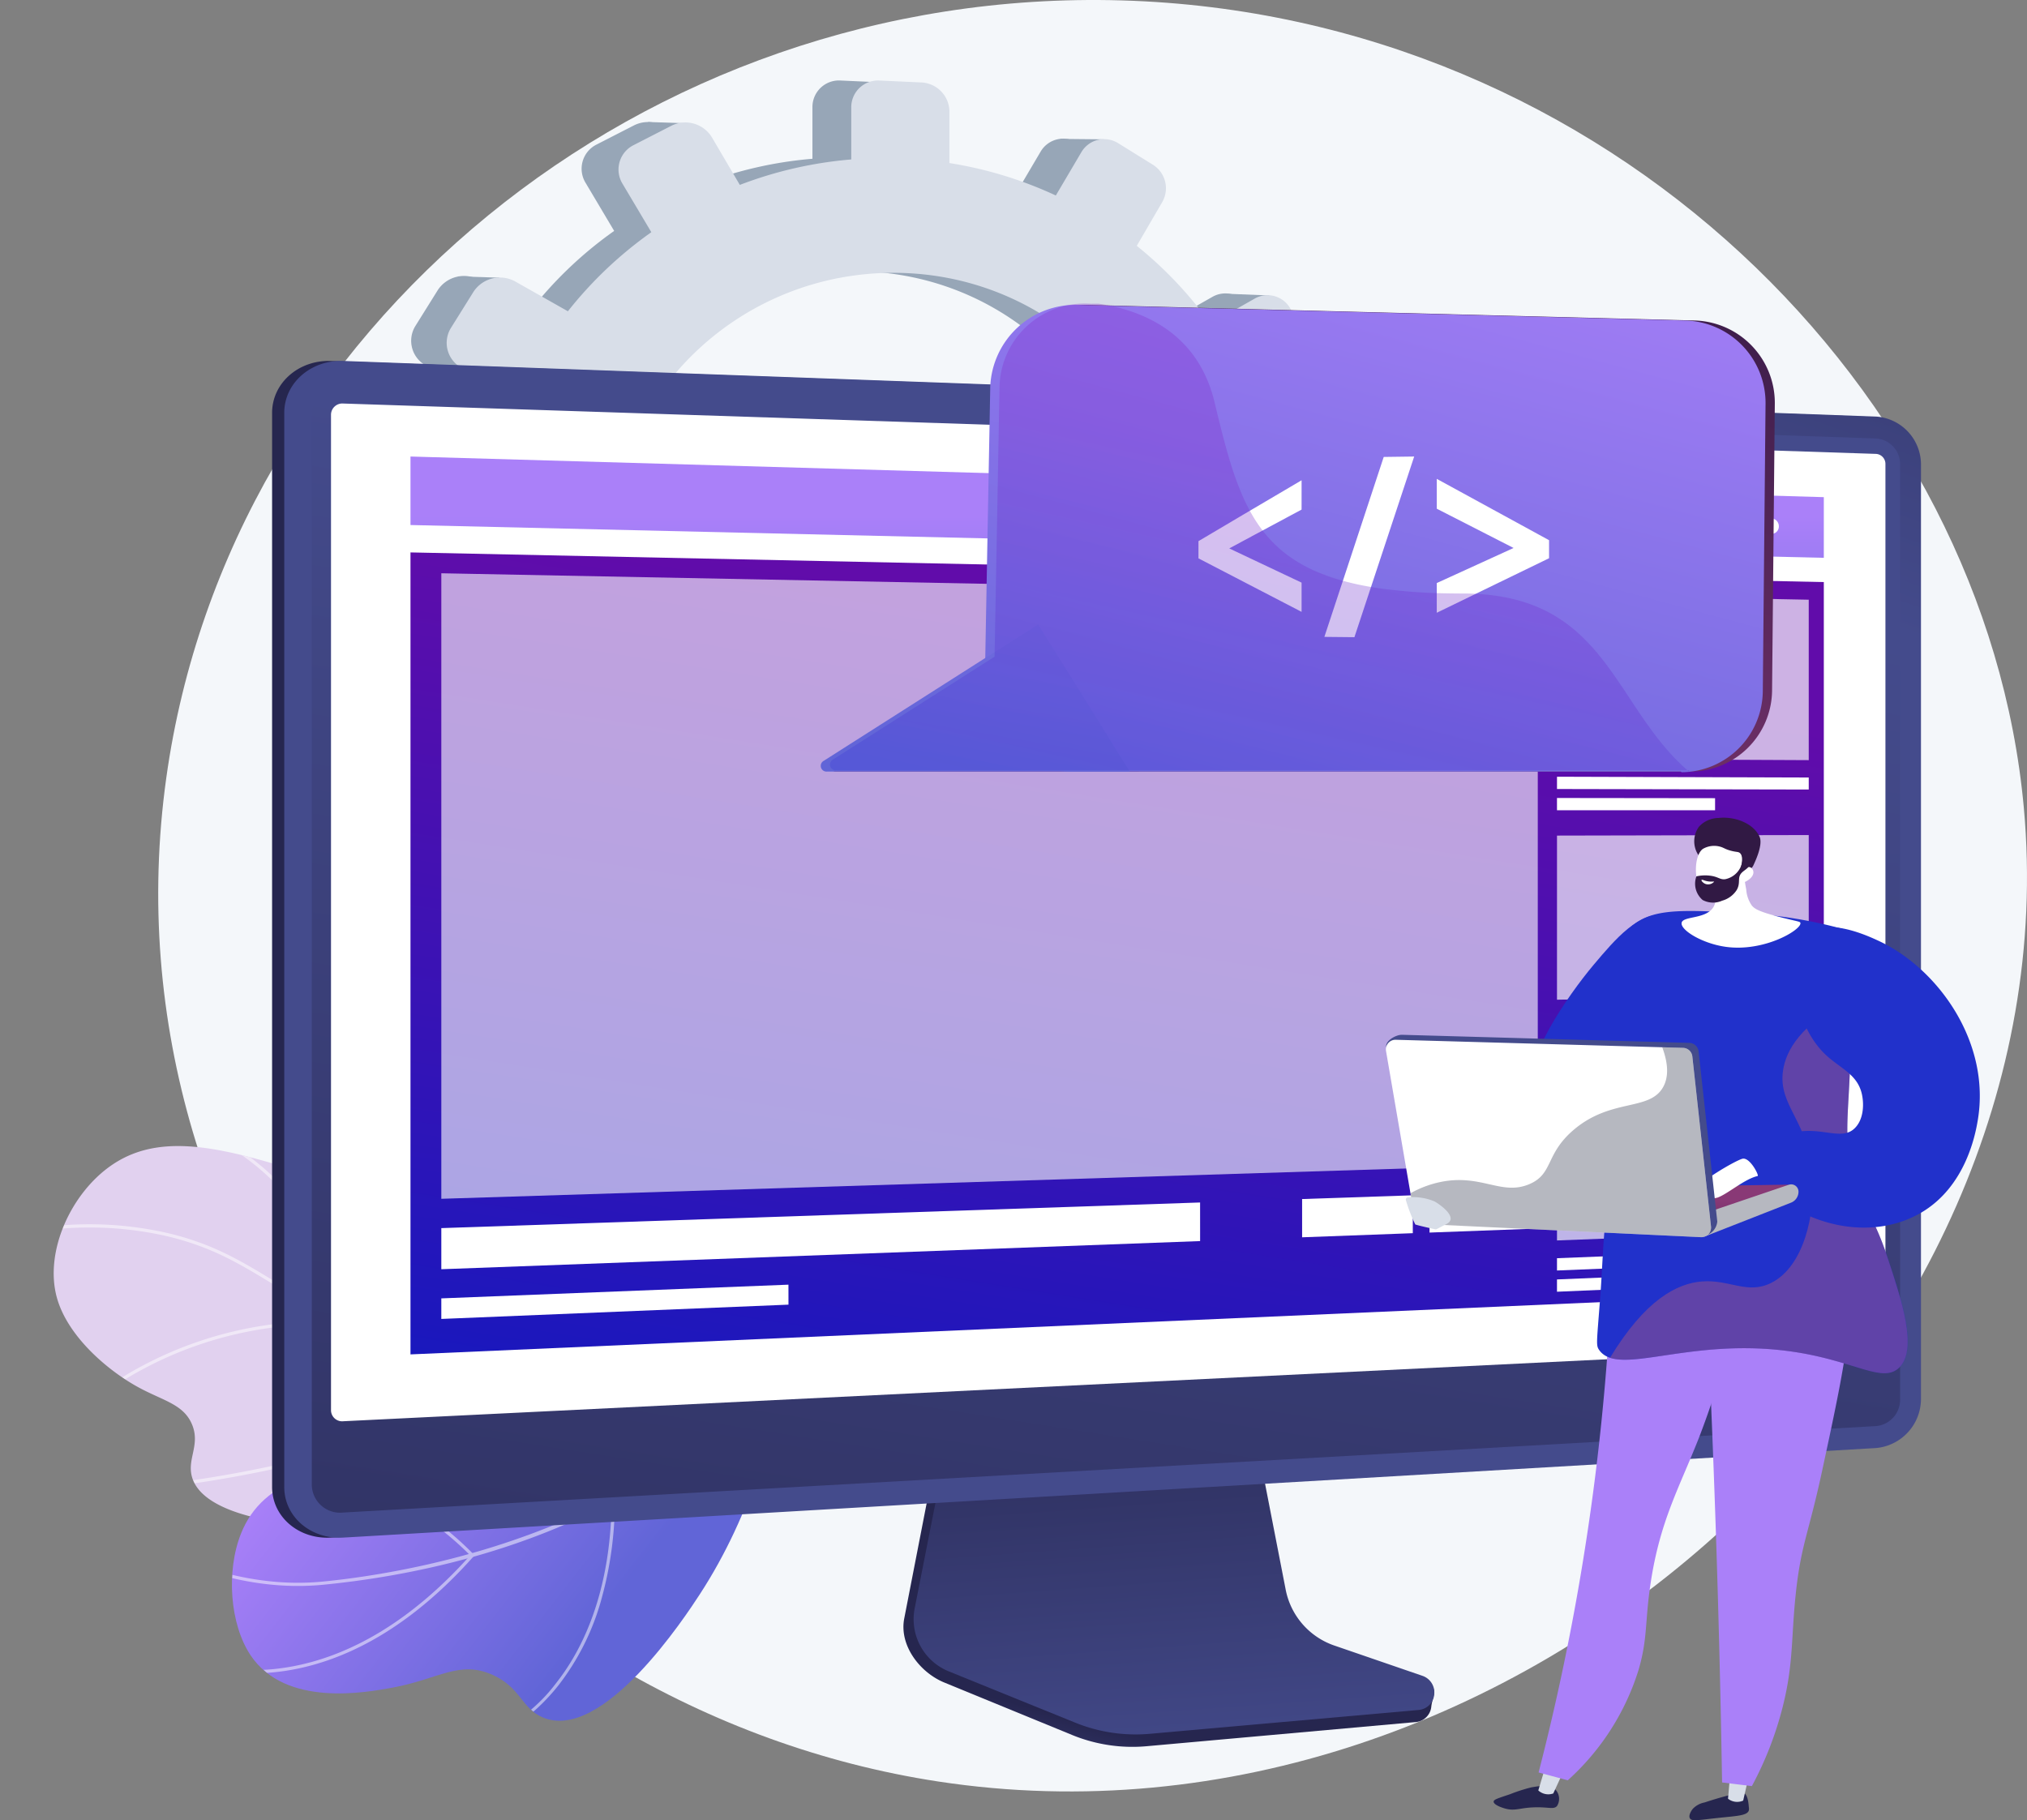<svg xmlns="http://www.w3.org/2000/svg" xmlns:xlink="http://www.w3.org/1999/xlink" width="314.828" height="282.745"><rect width="100%" height="100%" fill="#808080" stroke="none"/><defs><linearGradient id="a" y1=".5" x2="1" y2=".5" gradientUnits="objectBoundingBox"><stop offset="0" stop-color="#ffc444"/><stop offset=".996" stop-color="#f36f56"/></linearGradient><linearGradient id="b" x1=".68" y1=".118" x2=".419" y2=".784" gradientUnits="objectBoundingBox"><stop offset="0" stop-color="#aa80f9"/><stop offset=".996" stop-color="#6165d7"/></linearGradient><linearGradient id="f" x1=".104" y1=".52" x2=".271" y2=".496" gradientUnits="objectBoundingBox"><stop offset=".004" stop-color="#26264f"/><stop offset="1" stop-color="#444b8c"/></linearGradient><linearGradient id="g" x1=".224" y1="1.168" x2=".333" y2=".92" gradientUnits="objectBoundingBox"><stop offset="0" stop-color="#444b8c"/><stop offset=".996" stop-color="#26264f"/></linearGradient><linearGradient id="h" x1=".544" y1="1.144" x2=".375" y2="-.313" xlink:href="#g"/><linearGradient id="i" x1=".69" y1=".085" x2=".96" y2="-.45" xlink:href="#g"/><linearGradient id="j" x1=".574" y1=".133" x2=".226" y2="1.688" xlink:href="#g"/><linearGradient id="k" x1=".596" y1=".113" x2=".23" y2="1.443" gradientUnits="objectBoundingBox"><stop offset="0" stop-color="#610caa"/><stop offset="1" stop-color="#001cc4"/></linearGradient><linearGradient id="l" x1=".499" y1=".59" x2=".478" y2="3.084" xlink:href="#b"/><linearGradient id="m" x1="-15.892" y1=".327" x2="-14.895" y2=".327" xlink:href="#g"/><linearGradient id="n" x1="-6.547" y1="-1.622" x2="-5.584" y2="-1.622" xlink:href="#g"/><linearGradient id="o" x1="-4.126" y1=".836" x2="-4.927" y2=".171" xlink:href="#b"/><linearGradient id="p" x1="-9.487" y1=".854" x2="-10.621" y2=".205" xlink:href="#b"/><linearGradient id="q" x1="-4.172" y1="1.627" x2="-3.919" y2=".675" xlink:href="#a"/><linearGradient id="r" x1="-3.578" y1="3.338" x2="-3.699" y2=".667" gradientUnits="objectBoundingBox"><stop offset="0" stop-color="#311944"/><stop offset="1" stop-color="#893976"/></linearGradient><linearGradient id="s" x1="-2.177" y1=".691" x2="-2.366" y2=".249" xlink:href="#g"/><linearGradient id="t" x1="-3.1" y1=".5" x2="-2.1" y2=".5" gradientUnits="objectBoundingBox"><stop offset="0" stop-color="#4600de"/><stop offset="1" stop-color="#0e142f"/></linearGradient><linearGradient id="u" x1="-15.726" y1=".156" x2="-16.404" y2="-1.387" gradientUnits="objectBoundingBox"><stop offset="0" stop-color="#311944"/><stop offset="1" stop-color="#6b3976"/></linearGradient><linearGradient id="v" x1="-18.464" y1="-.305" x2="-19.249" y2="-2.495" xlink:href="#u"/><linearGradient id="w" x1=".861" y1="-.292" x2=".164" y2="1.25" xlink:href="#r"/><linearGradient id="x" x1="2.234" y1="-3.826" x2=".474" y2="1.046" xlink:href="#r"/><linearGradient id="y" x1=".861" y1="-.291" x2=".164" y2="1.248" xlink:href="#b"/><linearGradient id="z" x1="2.231" y1="-3.836" x2=".474" y2="1.047" xlink:href="#b"/><linearGradient id="aa" x1=".66" y1=".41" x2=".268" y2="1.363" gradientUnits="objectBoundingBox"><stop offset="0" stop-color="#8129cc"/><stop offset=".97" stop-color="#273edb"/><stop offset="1" stop-color="#001cc4"/></linearGradient><clipPath id="c"><path d="M841.692 2116.913c-4.893-5.17-11.261-13.474-13.692-24.824-3.187-14.886 3.2-21.933 4-46.767.507-15.7.7-26.666-6.853-32.985-5.921-4.952-15.894-6.459-22.232-2.572-5.27 3.232-8.643 10.573-9.855 15.883-.988 4.328-.592 7.537-3.248 9.69-2.715 2.2-5.416.7-7.927 2.3-5.093 3.245-2.961 15.122-2.617 17.041 3.833 21.352 22.385 36.7 30.559 43.3a131.415 131.415 0 0031.865 18.934z" transform="translate(-778.534 -2007.562)" fill="url(#a)"/></clipPath><clipPath id="e"><path d="M615.876 2474.549c-11.14 1.492-25.544 1.8-39.94-2.623-3.674-1.13-26.37-8.11-25.078-18.207.455-3.557 3.5-4.5 4.194-9.241.82-5.622-2.934-7.9-6.157-14.369-1.923-3.859-7.552-15.153-1.3-22.6 3.734-4.448 11.54-7.32 17.843-6.668 9.244.955 13.441 9.3 20.3 23.547 6.079 12.628 5.359 16.009 9.9 25.026 3.362 6.696 9.246 15.751 20.238 25.135z" transform="translate(-544.725 -2400.753)" fill="url(#b)"/></clipPath></defs><path d="M174.217.063C99.917-2.101 35.55 51.069 25.826 120.834c-10.632 76.279 47.885 144.911 119.887 155.9 89.559 13.677 176.425-65.422 168.625-151.234C308.463 60.85 249.748 2.263 174.217.063z" fill="#f4f7fa"/><path d="M122.524 193.85c-6.318 3.278-16.056 7.11-27.636 6.319-15.188-1.04-20.201-9.122-43.853-16.736-14.952-4.815-25.44-8.023-33.596-2.505-6.392 4.327-10.59 13.498-8.6 20.662 1.654 5.957 7.78 11.223 12.551 13.852 3.888 2.142 7.082 2.646 8.42 5.793 1.366 3.216-.82 5.399.025 8.253 1.716 5.79 13.72 7.015 15.66 7.213 21.581 2.201 41.448-11.402 50.046-17.44a131.415 131.415 0 0026.983-25.412z" fill="#e1d1ef"/><g clip-path="url(#c)" transform="rotate(-74 148.908 112.21)"><g opacity=".5" style="mix-blend-mode:soft-light;isolation:isolate" fill="#fff"><path d="M68.839 113.622l.2-.455c-15.462-6.951-34.606-19.135-38-37.709-1.249-6.83-.249-13.773 1.134-23.383a131.153 131.153 0 013.88-17.72c1.7-6.159 3.045-11.024 2.738-18.218a54.5 54.5 0 00-5.836-21.86l-.447.221a54.006 54.006 0 015.785 21.66c.3 7.116-1.031 11.947-2.72 18.063a131.55 131.55 0 00-3.893 17.781c-1.338 9.293-2.394 16.634-1.131 23.544 1.615 8.837 6.961 17.088 15.888 24.523a97.377 97.377 0 0022.402 13.553z"/><path d="M32.702 46.687l.264-.1a36.881 36.881 0 0010.775-6.969 38.219 38.219 0 0012.313-25.6l-.5-.041a37.729 37.729 0 01-12.153 25.277 37.221 37.221 0 01-10.348 6.765 59.162 59.162 0 00-15.623-28.6A42.736 42.736 0 006.601 9.361l-.207.453a42.266 42.266 0 0110.7 7.975 58.732 58.732 0 0115.538 28.627z"/><path d="M30.339 67.5l.111-.143a106.577 106.577 0 0112.482-13.183c6.875-5.988 22.224-7.3 22.378-7.311l-.04-.5c-.156.013-15.668 1.338-22.665 7.432a107.213 107.213 0 00-12.436 13.11C14.506 61.041-.311 22.68-.46 22.291l-.466.178a187.634 187.634 0 009.481 20.284c7.64 13.971 14.912 22.275 21.614 24.682z"/><path d="M44.136 98.046l-.222-.445c-3.656-7.324-2.621-14.727 3.076-22a41.238 41.238 0 019.751-8.807l-.258-.426a41.792 41.792 0 00-9.877 8.915c-5.634 7.189-6.79 14.816-3.357 22.09a97.142 97.142 0 01-16.9-5.369c-8.992-3.749-21.737-10.606-31.393-21.99l-18.761-22.118-.38.322 18.761 22.119C4.299 81.8 17.124 88.7 26.17 92.47a94.477 94.477 0 0017.481 5.49z"/></g></g><path d="M615.876 2474.549c-11.14 1.492-25.544 1.8-39.94-2.623-3.674-1.13-26.37-8.11-25.078-18.207.455-3.557 3.5-4.5 4.194-9.241.82-5.622-2.934-7.9-6.157-14.369-1.923-3.859-7.552-15.153-1.3-22.6 3.734-4.448 11.54-7.32 17.843-6.668 9.244.955 13.441 9.3 20.3 23.547 6.079 12.628 5.359 16.009 9.9 25.026 3.362 6.696 9.246 15.751 20.238 25.135z" transform="rotate(-74 -1133.534 1669.837)" fill="url(#b)"/><g clip-path="url(#e)" transform="rotate(-74 187.057 108.023)"><g opacity=".5" style="mix-blend-mode:soft-light;isolation:isolate" fill="#fff"><path d="M91.269 76.861a74.239 74.239 0 0028.087-5.743l-.188-.461a71.683 71.683 0 01-35.191 5.3c-41.363-4.582-61.724-48.3-66.979-61.6-2.982-7.541-3.694-16.22-2.118-25.8l-.492-.081c-1.591 9.666-.869 18.435 2.146 26.061 4.325 10.938 12.2 26.767 25.184 40.053 12.487 12.783 26.687 20.136 42.2 21.855a66.63 66.63 0 007.351.416z"/><path d="M27.404 35.879l.118-.191a46.227 46.227 0 004.433-10.617c1.637-5.8 2.856-14.526-.64-23.171l-.462.187c3.44 8.509 2.239 17.114.626 22.834a46.7 46.7 0 01-4.267 10.313C1.638 22.864-.362 5.264-.364.153A2.284 2.284 0 00-.37-.104l-.494.064v.193c0 5.2 2.032 23.128 28.064 35.628z"/><path d="M26.332 56.703a57.253 57.253 0 0015.417-2.26l.128-.036.042-.126a71.3 71.3 0 00.918-33.063L39.045 2.644l-.488.1 3.792 18.575a71.163 71.163 0 01-.864 32.682c-14.125 3.916-23.965 1.894-29.739-.5a24.986 24.986 0 01-9.26-6.215l-.387.314c.121.15 3.049 3.7 9.426 6.349a38.388 38.388 0 0014.807 2.754z"/></g></g><g fill="#97a6b7"><path d="M200.404 78.095l-8.229.014a58.636 58.636 0 00-3.818-15.556l6.958-4.035a4.115 4.115 0 001.456-5.561l-2.924-5.258a4.011 4.011 0 00-5.473-1.621l-6.871 3.9a60.48 60.48 0 00-11.338-12l3.952-6.789a4.273 4.273 0 00-1.506-5.732l-5.26-3.264a4.068 4.068 0 00-5.695 1.309l-3.961 6.719a61.559 61.559 0 00-16.39-5v-7.968a4.535 4.535 0 00-4.326-4.454l-6.4-.292a4.121 4.121 0 00-4.394 4.1v8.056a62.292 62.292 0 00-17.163 3.922l-4.275-7.283a4.791 4.791 0 00-6.236-1.847l-5.856 3a4.2 4.2 0 00-1.694 5.963l4.429 7.451a61.858 61.858 0 00-12.855 12.195l-8.012-4.533a4.873 4.873 0 00-6.506 1.5l-3.522 5.641a4.373 4.373 0 001.758 6.162l8.29 4.588a59.2 59.2 0 00-4.527 16.9l-9.944.017a4.709 4.709 0 00-4.853 4.531v6.642a4.629 4.629 0 004.853 4.462l10.208-.127a58.625 58.625 0 004.983 16.432l-9.01 5.114a4.411 4.411 0 00-1.758 6.186l3.522 5.591a4.837 4.837 0 006.506 1.4l9.113-5.285a60.771 60.771 0 0012.576 11.24l-5.254 8.913a4.164 4.164 0 001.694 5.939l5.856 2.921a4.837 4.837 0 006.236-1.935l5.211-8.951a61.826 61.826 0 0016.227 3.364v9.978a4.053 4.053 0 004.394 4.04l6.4-.383a4.615 4.615 0 004.326-4.515v-9.87a62.24 62.24 0 0015.517-4.8l4.835 8.133a4.039 4.039 0 005.695 1.228l5.26-3.338a4.31 4.31 0 001.506-5.753l-4.693-8a61.728 61.728 0 0011.122-11.424l7.827 4.332a4.05 4.05 0 005.473-1.7l2.924-5.3a4.08 4.08 0 00-1.456-5.54l-7.569-4.282a59.2 59.2 0 004.208-15.261l8.45-.105a4.06 4.06 0 003.939-4.11v-5.959a3.991 3.991 0 00-3.936-4.052zM133.783 127.2c-24.35.9-44.727-17.994-44.727-42.239s20.377-43.4 44.727-42.81c23.522.572 42.012 19.483 42.012 42.256s-18.489 41.92-42.012 42.793z"/><path d="M106.537 19.151l-5.861-.2-2.021 5.255zm58.117 2.425l6.758.067v4.985zm25.753 24.048l6.737.272-1.684 3.773zm10.58 32.541l6.8.539-2.223 3.3zm-11.318 46.687l6.6.943.808-5.389zm-25.263 24.319l5.928 1.078.472-4.379zm-29.641 10.509l-5.322-.943 4.581-6.8zm-28.834-5.726l-6.2-1.28 4.783-5.794zM71.102 42.932l6.467.2-2.56 4.716zM58.235 93.66l5.928.876-.472-4.851zm12.733 35.502l5.794.943.472-3.84z"/></g><path d="M207.052 78.629l-8.294.018a59.1 59.1 0 00-3.85-15.682l7.015-4.068a4.149 4.149 0 001.468-5.606l-2.948-5.3a4.045 4.045 0 00-5.518-1.634l-6.928 3.932a60.983 60.983 0 00-11.439-12.101l3.985-6.844a4.308 4.308 0 00-1.519-5.779l-5.3-3.29a4.1 4.1 0 00-5.742 1.319l-3.994 6.774a62.068 62.068 0 00-16.526-5.039v-8.032a4.572 4.572 0 00-4.362-4.49l-6.457-.295a4.155 4.155 0 00-4.43 4.135v8.121a62.815 62.815 0 00-17.305 3.954l-4.31-7.342a4.831 4.831 0 00-6.288-1.862l-5.905 3.028a4.235 4.235 0 00-1.708 6.012l4.466 7.512a62.361 62.361 0 00-12.959 12.282l-8.078-4.57a4.914 4.914 0 00-6.56 1.507l-3.551 5.687a4.409 4.409 0 001.772 6.212l8.359 4.625a59.676 59.676 0 00-4.564 17.04l-10.027.017a4.748 4.748 0 00-4.893 4.568v6.7a4.667 4.667 0 004.893 4.5l10.293-.128a59.1 59.1 0 005.024 16.566l-9.085 5.155a4.447 4.447 0 00-1.772 6.237l3.551 5.637a4.877 4.877 0 006.56 1.415l9.189-5.328a61.278 61.278 0 0012.68 11.332l-5.3 8.985a4.2 4.2 0 001.708 5.988l5.9 2.944a4.878 4.878 0 006.288-1.951l5.254-9.024a62.342 62.342 0 0016.362 3.392v10.06a4.086 4.086 0 004.431 4.073l6.457-.386a4.653 4.653 0 004.362-4.552v-9.951a62.762 62.762 0 0015.645-4.837l4.875 8.2a4.073 4.073 0 005.742 1.238l5.3-3.365a4.345 4.345 0 001.518-5.8l-4.732-8.061a62.236 62.236 0 0011.215-11.517l7.892 4.367a4.083 4.083 0 005.518-1.712l2.948-5.342a4.113 4.113 0 00-1.468-5.585l-7.632-4.317a59.667 59.667 0 004.243-15.385l8.521-.106a4.094 4.094 0 003.972-4.144v-6.014a4.024 4.024 0 00-3.962-4.093zm-67.173 49.506c-24.552.911-45.1-18.141-45.1-42.583s20.546-43.756 45.1-43.159c23.717.577 42.36 19.642 42.36 42.6s-18.642 42.261-42.359 43.141z" fill="#d8dee8"/><path d="M621.9 1192.972c-5.043.295-9.166-3.231-9.166-7.86v-166.856c0-4.63 4.123-8.246 9.166-8.063l238.063 8.639a7.47 7.47 0 016.982 7.548v144.98a7.675 7.675 0 01-6.982 7.7z" transform="translate(-570.473 -954.123)" fill="url(#f)"/><path d="M1650.07 2668.129a11.623 11.623 0 01-7.451-8.877l-5.538-28.758-47.375 1.765-5.83 29.96c-.817 4.2 2.452 8.406 6.217 9.951l19.821 8.136a24.668 24.668 0 0011.588 1.762l41.888-3.76a2.662 2.662 0 002.349-2.415c.142-1.3 1-2.75-.167-3.157z" transform="translate(-1443.431 -2410.812)" fill="url(#g)"/><path d="M1664.76 2655.02a11.512 11.512 0 01-7.444-8.765l-5.532-28.4-46.22 1.745-5.825 29.583a8.741 8.741 0 005.1 9.823l19.8 8.035a24.9 24.9 0 0011.576 1.74l41.846-3.713a2.642 2.642 0 002.347-2.385 2.716 2.716 0 00-1.76-2.888z" transform="translate(-1457.652 -2399.452)" fill="url(#h)"/><path d="M640.57 1192.972c-5.043.295-9.166-3.231-9.166-7.86v-166.856c0-4.63 4.123-8.246 9.166-8.063l238.063 8.639a7.47 7.47 0 016.982 7.548v144.98a7.675 7.675 0 01-6.982 7.7z" transform="translate(-587.254 -954.123)" fill="url(#i)"/><path d="M916.719 1056.9l-238.063-8.159a4.51 4.51 0 00-4.888 4.31v166.487a4.394 4.394 0 004.888 4.2l238.063-13.429a4.1 4.1 0 003.739-4.118v-145.253a3.987 3.987 0 00-3.739-4.038z" transform="translate(-625.339 -988.784)" fill="url(#j)"/><path d="M53.316 220.773a1.729 1.729 0 01-1.905-1.652V64.365a1.762 1.762 0 011.905-1.682l238.063 7.823a1.558 1.558 0 011.461 1.575v135.415a1.589 1.589 0 01-1.461 1.6z" fill="#fff"/><path d="M1045.1 1419.719l-219.514 9.64v-124.578l219.514 4.608z" transform="translate(-761.83 -1218.97)" fill="url(#k)"/><path d="M1045.1 1173.009l-219.514-5.094v-10.64l219.514 6.311z" transform="translate(-761.83 -1086.359)" fill="url(#l)"/><path d="M266.6 81.505a1.165 1.165 0 01-1.184 1.188 1.24 1.24 0 01-1.185-1.25 1.165 1.165 0 011.185-1.188 1.241 1.241 0 011.184 1.25zm4.858.127a1.161 1.161 0 01-1.177 1.185 1.236 1.236 0 01-1.179-1.246 1.16 1.16 0 011.179-1.185 1.236 1.236 0 011.177 1.246zm4.827.125a1.156 1.156 0 01-1.171 1.182 1.23 1.23 0 01-1.172-1.242 1.155 1.155 0 011.172-1.182 1.231 1.231 0 011.171 1.242z" fill="#fff"/><path d="M238.844 180.866l-170.3 5.352V89.051l170.3 3.3z" fill="#fff" opacity=".615"/><g fill="#fff"><path d="M280.928 118.078l-39.1-.184V92.401l39.1.757z" opacity=".68"/><path d="M280.928 122.643l-39.1-.079v-1.909l39.1.122zm-14.547 3.224h-24.555v-1.909l24.555.03z"/></g><g fill="#fff"><path d="M280.928 154.635l-39.1.656v-25.493l39.1-.083z" opacity=".68"/><path d="M280.928 159.201l-39.1.76v-1.909l39.1-.718zm-14.547 3.533l-24.555.524v-1.913l24.555-.5z"/></g><g fill="#fff"><path d="M280.928 191.189l-39.1 1.5v-25.493l39.1-.923z" opacity=".68"/><path d="M280.928 195.757l-39.1 1.6v-1.909l39.1-1.557zm-14.547 3.847l-24.555 1.051v-1.909l24.555-1.024z"/></g><path d="M186.398 192.787L68.544 197.16v-6.387l117.851-3.981zm52.446-1.947l-16.814.625v-5.876l16.814-.568zm-19.411.721l-17.192.638v-5.942l17.192-.581zm-96.969 11.101l-53.92 2.219v-3.194l53.917-2.129z" fill="#fff"/><path d="M238.807 168.195c-2.678-2.859 4.735-13.6 8.7-18.308 3.467-4.112 7.03-8.338 11.4-7.8 3.841.47 7.579 4.521 7.8 8.4.614 10.446-24.093 21.773-27.9 17.708z" fill="#2131cb"/><path d="M2801.214 3212.468c.5.409.6 1.433.657 2.1a1.646 1.646 0 01.008.553c-.244.77-1.737.851-4.078 1.091-3.7.378-4.8.669-5.09.118-.271-.516.385-1.361.459-1.454a3.389 3.389 0 011.829-.993c1.746-.574 2.925-.889 3.282-.985 2.229-.598 2.602-.698 2.933-.43z" transform="translate(-2530.252 -2933.892)" fill="url(#m)"/><path d="M268.761 275.195l-.37 4.216a2.289 2.289 0 002.354.29l.951-4.144z" fill="#d8dee8"/><path d="M2501.225 3202.829a2.083 2.083 0 01.217 2.5c-.516.595-1.293.149-3.5.215-2.359.07-2.975.627-4.578.185-.648-.179-1.792-.613-1.77-1.076.015-.325.6-.493 2.543-1.145a25.277 25.277 0 013.335-1.072c1.476-.243 2.955-.488 3.753.393z" transform="translate(-2259.605 -2924.796)" fill="url(#n)"/><path d="M240.108 274.186l-1.183 3.936a2.289 2.289 0 002.325.469l1.757-3.82z" fill="#d8dee8"/><path d="M2572.353 2316.6a368.7 368.7 0 01-11.65 87.347l4.529 1.218a38.408 38.408 0 0010.993-17.137c1.447-4.93.965-7.465 1.883-13.529 1.461-9.656 4.421-14.716 7.481-22.5a128.133 128.133 0 007.741-30.999z" transform="translate(-2321.732 -2128.615)" fill="url(#o)"/><path d="M2811.023 2303.563q1.386 25.235 2.26 51.4.648 19.63.96 38.758l4.626.571a53.864 53.864 0 004.825-12.452c1.647-6.6 1.266-10.523 1.988-17.366.81-7.675 1.987-9.347 4.072-19.029 4.231-19.649 6.347-29.473 1.627-35.584-1.532-1.985-6.336-6.961-20.358-6.298z" transform="translate(-2546.774 -2116.84)" fill="url(#p)"/><path d="M286.723 144.444a71.813 71.813 0 00-15.386-2.569c-9.245-.523-13.868-.784-17.143 1.418-7.566 5.085-1.708 16.821-4.805 45.912-.442 4.154-.541 8.339-.862 12.5-.53 6.9-.651 7.272-.171 7.971 3.01 4.383 14.238-2.228 30.695.385 9.208 1.462 13.384 4.83 15.907 2.4 2.942-2.833.418-10.454-1.754-17.014-2.494-7.53-4.034-7.627-5.449-13.3-1.479-5.928-.585-8.98-.354-18.327a165.549 165.549 0 00-.678-19.376z" fill="#2131cb"/><path d="M2684.929 2034.424c4.3-.336 7.092 2.1 10.8.2 5.092-2.6 6.728-10.684 6.4-16.407-.493-8.695-5.458-10.987-4.6-16.607.463-3.04 2.633-7.075 10.424-11.2.1 3.47.084 6.427.026 8.777-.23 9.348-1.125 12.4.354 18.327 1.416 5.671 2.956 5.768 5.449 13.3 2.172 6.56 4.7 14.181 1.754 17.015-2.523 2.429-6.7-.939-15.907-2.4-14.18-2.252-24.473 2.339-28.976.85 5.447-8.992 10.384-11.55 14.276-11.855z" transform="translate(-2420.585 -1835.366)" fill="url(#q)" opacity=".3"/><path d="M280.856 145.038c3.072-2.524 9.249.333 10.9 1.1 9.208 4.259 17.475 15.736 15.427 27.865-.307 1.819-1.731 10.327-8.936 14.45-6.5 3.72-15.279 2.763-22.312-2.505l-2.883-2.559-2.837-3.066a22.77 22.77 0 017.559-4.164c4.677-1.509 8.081 1.2 10.251-.86 1.5-1.421 1.5-3.93 1.131-5.451-.745-3.065-3.447-3.927-5.7-6.1-5.302-5.117-6.278-15.687-2.6-18.71z" fill="#2131cb"/><path d="M2537.362 2277.951l41.176-.615-10.949 5.284-30.332-1.985z" transform="translate(-2300.653 -2093.317)" fill="url(#r)"/><path d="M279.338 185.115a1.832 1.832 0 01-1.206 1.722l-13.157 5.158-.06-3.576 12.97-4.4a1.139 1.139 0 011.453 1.096z" fill="#b6b8c0"/><path d="M272.998 182.678c.253-.057-1.231-3.013-2.4-2.672s-6.862 3.643-7.38 5l-.518 1.36a12.747 12.747 0 004.027-.324c1.545-.515 4.216-2.906 6.271-3.364z" fill="#fff"/><path d="M2374.8 2049.422l2.9 26.426a2.493 2.493 0 01-2.093 2.227l-42.578-2.614a1.493 1.493 0 01-1.4-1.239l-5.344-25.523c-.159-.929 1.51-1.888 2.452-1.862l44.619 1.255a1.492 1.492 0 011.444 1.33z" transform="translate(-2110.976 -1886.093)" fill="url(#s)"/><path d="M262.849 164.1l2.9 26.427a1.493 1.493 0 01-1.555 1.654l-43.116-2.041a1.493 1.493 0 01-1.4-1.239l-4.405-25.64a1.493 1.493 0 011.513-1.745l44.619 1.255a1.492 1.492 0 011.444 1.329z" fill="#fff"/><path d="M2382.1 2087.266c3.765-1.6 2.436-4.638 6.882-8.43 5.865-5 11.843-2.833 13.935-6.709.652-1.208.963-3.087-.172-6.128l3.231.091a1.493 1.493 0 011.442 1.329l2.9 26.427a1.493 1.493 0 01-1.555 1.654l-43.116-2.041a1.494 1.494 0 01-1.4-1.239l-.608-3.538a16.288 16.288 0 014.7-1.76c6.327-1.283 9.431 2.178 13.761.344z" transform="translate(-2144.573 -1903.32)" opacity=".3" fill="url(#t)" style="mix-blend-mode:multiply;isolation:isolate"/><path d="M218.364 186.443a.336.336 0 01.3-.443 8.513 8.513 0 014.192.649c1.516.928 3.475 2.623 1.825 3.478l-1.541.8a.329.329 0 01-.226.031c-.548-.12-2.852-.632-3.1-.759a23.185 23.185 0 01-1.45-3.756z" fill="#d8dee8"/><path d="M270.647 131.772a32.013 32.013 0 00.572 6.4 4.959 4.959 0 00.875 2.5c.458.538 1.154.99 5.081 1.964 2.137.53 2.412.516 2.459.728.23 1.035-5.6 4.561-11.618 3.711-3.685-.52-7.037-2.622-6.831-3.726s3.888-.515 4.985-2.525c.763-1.4-.092-3.383-1.1-5.027.975-1.83 4.598-2.19 5.577-4.025z" fill="#fff"/><path d="M2800.756 1718.676a3.876 3.876 0 01.079-4.447 4.222 4.222 0 013.031-1.347c2.354-.272 5.324.711 6.357 2.878.613 1.284-.712 3.952-.919 4.432-.235.542-.66.728-1.054 1.139-.546.569-1.4 1.473-2.8 2.985a9.732 9.732 0 00-.535-1.6 8.566 8.566 0 00-1.118-1.877c-1.221-1.495-2.216-1.068-3.041-2.163z" transform="translate(-2536.949 -1585.821)" fill="url(#u)"/><path d="M270.496 137.219a5.26 5.26 0 01-4.629 2.339c-2.759-.18-3.163-6.367-1.4-7.679a3.482 3.482 0 012.722-.352c.565.158.757.393 1.686.634.857.223 1.1.127 1.358.345.323.272.561.94.02 2.748a1.5 1.5 0 011.606-.526.943.943 0 01.367.358c.386.71-.259 1.613-1.73 2.133z" fill="#fff"/><path d="M2808.817 1763.432c-.133.1.274.6.3 1.3a3.377 3.377 0 01-2.73 3.14c-.832.082-1.061-.42-2.437-.565a6.3 6.3 0 00-2.008.116 3.317 3.317 0 00.974 3.679 3.455 3.455 0 003.026.1 3.948 3.948 0 002.261-1.659c.671-1.177.013-1.887.782-2.684.389-.4.9-.576 1.4-1.354a3.894 3.894 0 00.279-.524c-.711-.752-1.654-1.692-1.847-1.549z" transform="translate(-2538.46 -1631.293)" fill="url(#v)"/><path d="M264.488 136.682a3.359 3.359 0 001.625.253c.05 0 .105.012.112.038a1.265 1.265 0 01-1.246.365c-.432-.122-.768-.531-.71-.635.025-.044.123-.038.219-.021z" fill="#fff"/><path d="M1844.286 939.336l-.427 44.614a12.713 12.713 0 01-12.768 12.568h-94.664c-7.529 0-13.551-5.825-13.418-13.131l.083-4.516.018-.9.757-41.181a13.207 13.207 0 0112.843-12.751c.323-.014.653-.015.984-.008l.125.005 94.007 2.412a12.808 12.808 0 0112.46 12.888z" transform="translate(-1568.626 -876.664)" fill="url(#w)"/><path d="M1518.772 1437.779h-47.007a.892.892 0 01-.531-1.665l23.646-15.053 1.45-.9 7.145-4.552 1.03-.754z" transform="translate(-1341.864 -1317.926)" fill="url(#x)"/><path d="M1830.066 939.306l-.427 44.718a12.705 12.705 0 01-12.578 12.564c-.061 0-.126-.1-.187-.1h-94.664c-7.529 0-13.554-5.825-13.418-13.131l.068-3.587.014-.9.775-42.106A13.247 13.247 0 011723.474 924l.455.014 1.4.038 92.277 2.369a12.805 12.805 0 0112.46 12.885z" transform="translate(-1555.846 -876.634)" fill="url(#y)"/><path d="M1504.531 1438.646h-47a.891.891 0 01-.531-1.666l25.1-15.982 1.453-.9 6.721-4.282.406.559z" transform="translate(-1329.062 -1318.793)" fill="url(#z)"/><path d="M202.158 79.158v-4.553l-9.185 5.412-6.831 4.044v2.673l16.016 8.311v-4.54l-11.234-5.315 3.988-2.146zm12.758-8.178l-6.517 19.77-2.7 8.182 4.665.047 2.444-7.389 6.84-20.674zm8.239 3.405v4.637l11.932 6.1-11.932 5.448v4.615l5.557-2.7 11.884-5.77v-2.8z" fill="#fff"/><path d="M1589.948 996.634v-.2h-132.42a.891.891 0 01-.531-1.665l25.1-15.982.775-42.094a13.241 13.241 0 0113.823-12.755l.455.017c.323-.014.653-.015.984-.008l.126.005.294.044c7.03 1.123 15.191 4.766 17.71 15.266 1.679 6.994 3.144 12.783 5.745 17.333a21.737 21.737 0 002.063 3.032c2.921 3.6 7.048 6.18 13.393 7.7q2.045.5 4.414.84a84.073 84.073 0 0010.292.782q1.362.027 2.8.029c.951 0 1.694.032 2.57.093 19.81 1.373 21.017 17.848 32.407 27.563z" transform="translate(-1327.624 -876.781)" opacity=".3" fill="url(#aa)" style="mix-blend-mode:multiply;isolation:isolate"/></svg>